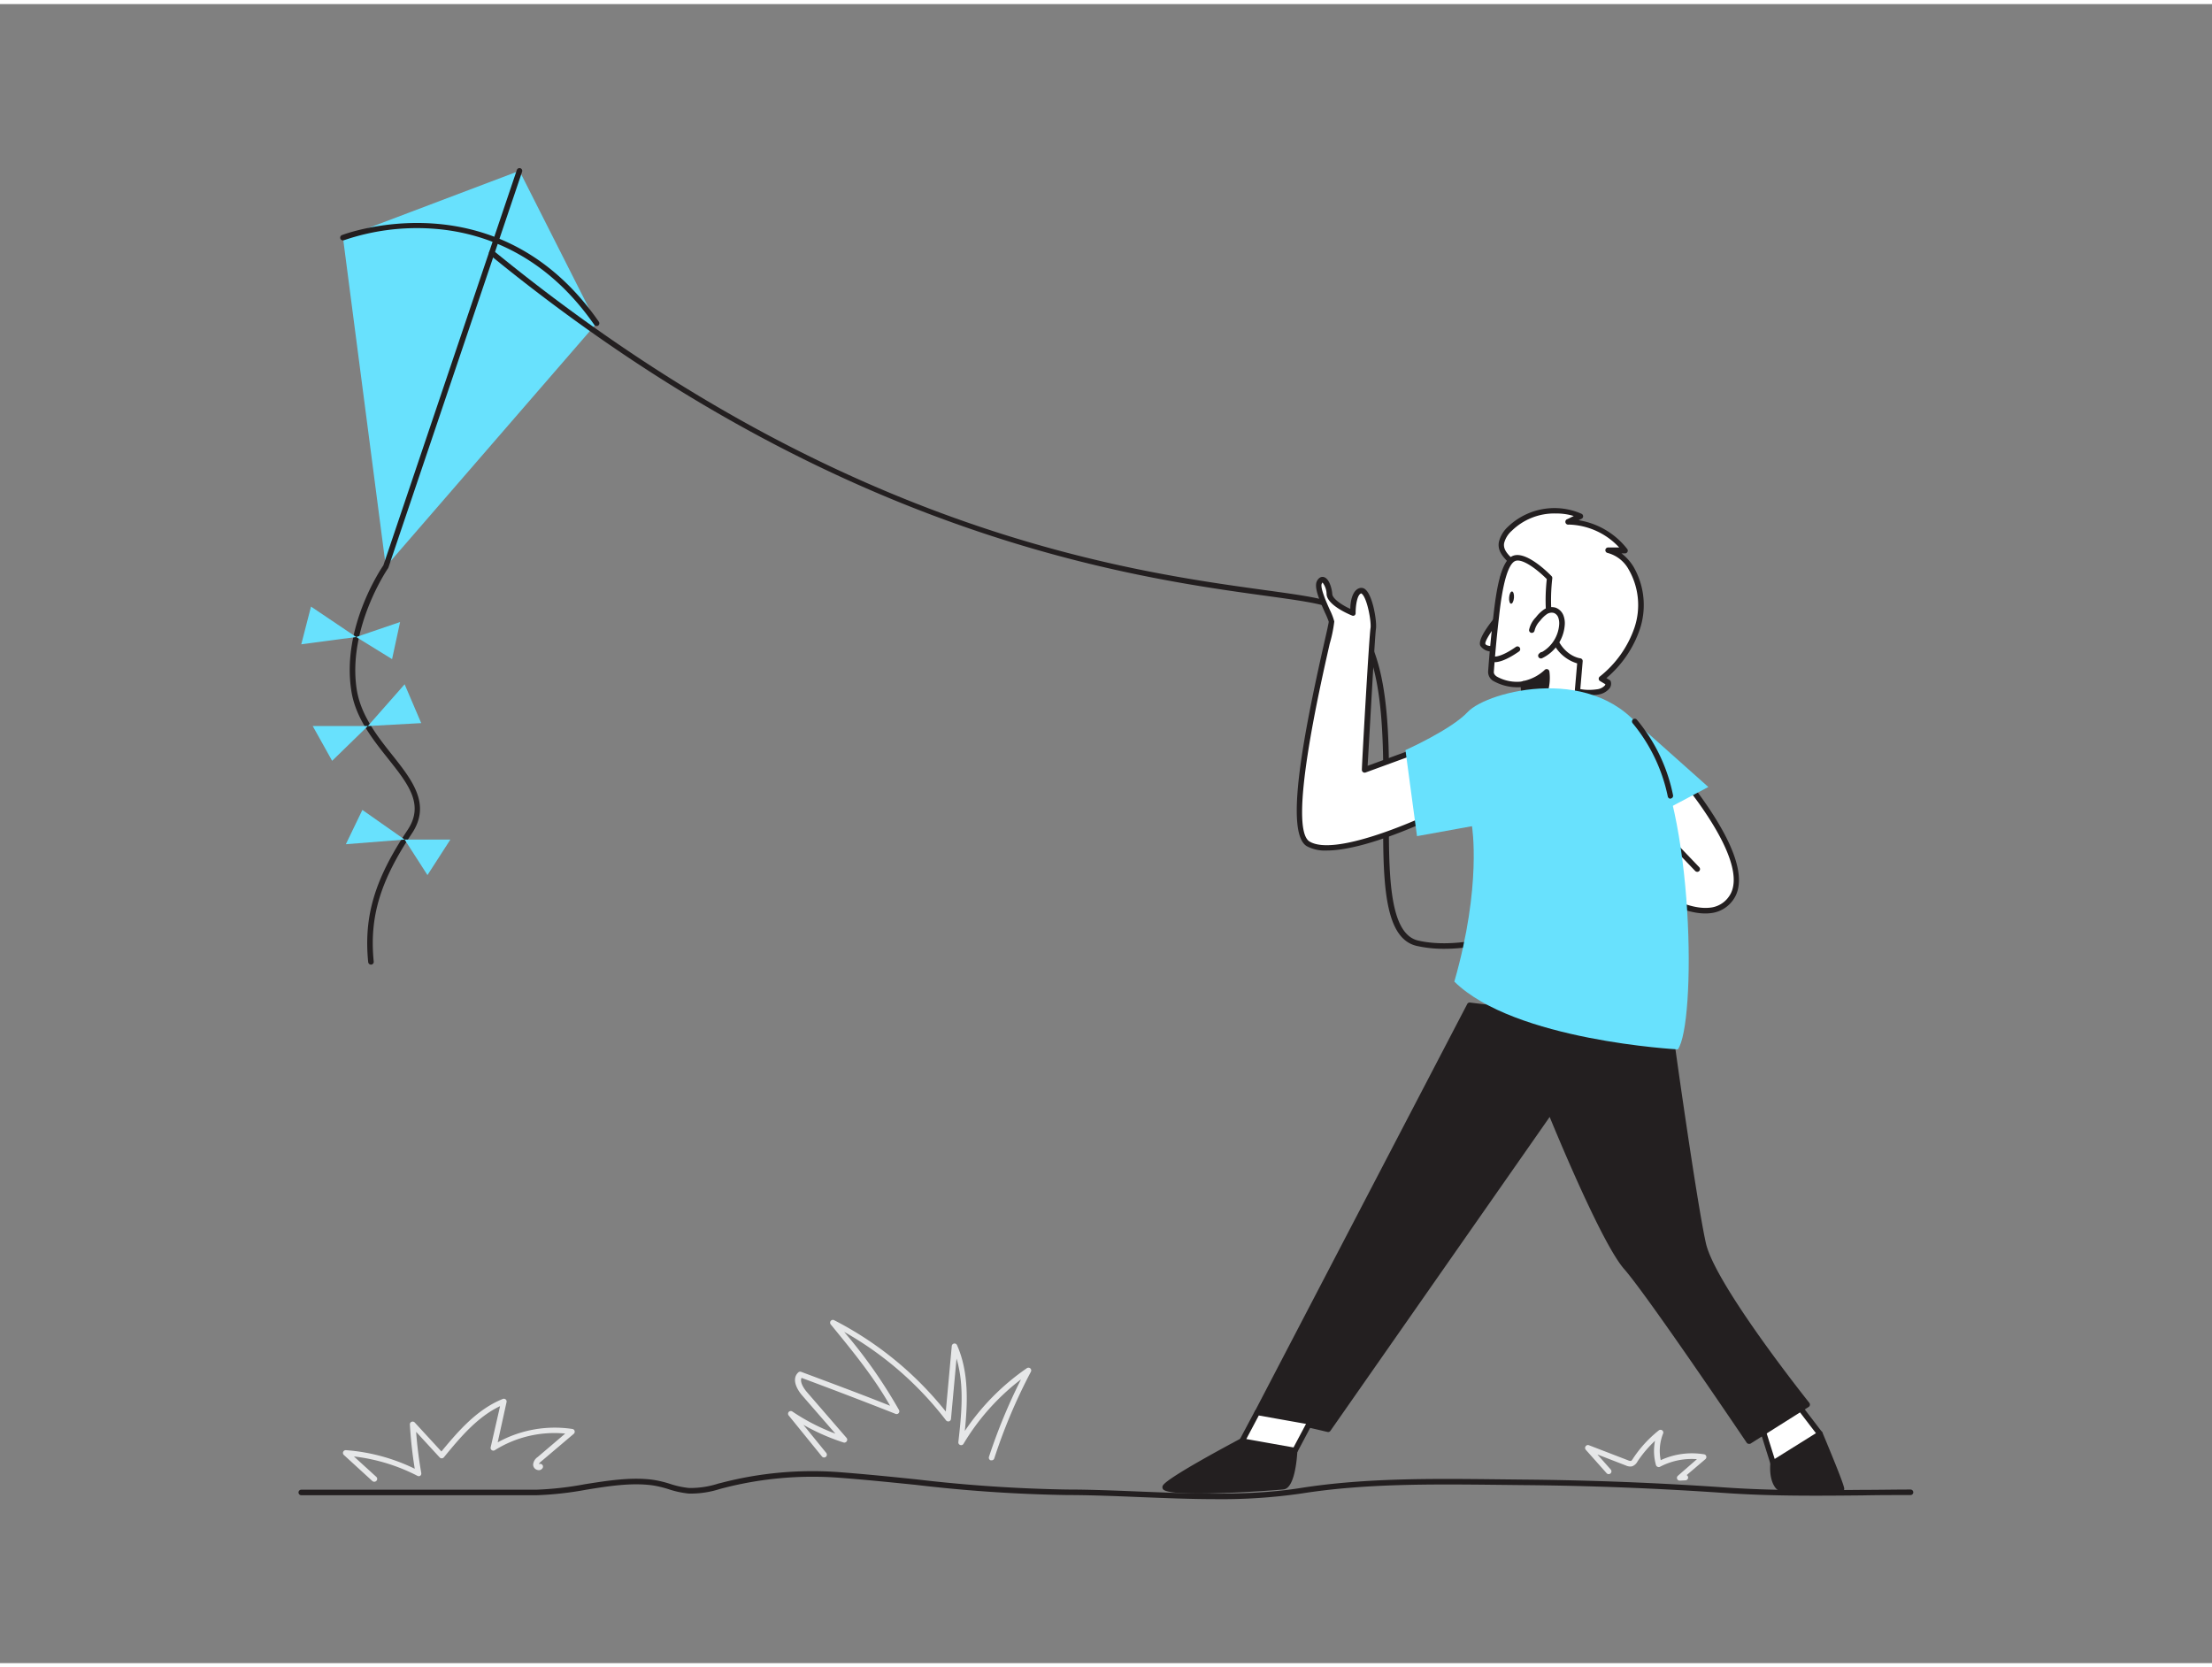 <svg xmlns="http://www.w3.org/2000/svg" viewBox="0 0 400 300" width="406" height="306" class="illustration styles_illustrationTablet__1DWOa"><rect x="0" y="0" width="400" height="300" fill="#808080" stroke="none"/><g id="_549_flying_kite_flatline" data-name="#549_flying_kite_flatline"><path d="M179.31,263.33l-.16,0a.5.5,0,0,1-.31-.64,100.78,100.78,0,0,1,5.79-14,41.39,41.39,0,0,0-10.4,11.66.49.49,0,0,1-.59.21.5.5,0,0,1-.34-.52c.54-4.83,1.14-10.21-.33-15.11l-1,10.91a.5.5,0,0,1-.36.44.53.53,0,0,1-.54-.18,61,61,0,0,0-18.42-16,90.3,90.3,0,0,1,9.92,14.13.5.5,0,0,1-.07.57.48.48,0,0,1-.55.13c-5.63-2.22-11.36-4.41-17-6.51-.37.71.39,1.9.95,2.55l7.2,8.32a.5.5,0,0,1,0,.61.5.5,0,0,1-.57.2,38.39,38.39,0,0,1-7.25-3.19l4.13,5.08a.5.5,0,0,1-.78.64l-6-7.4a.49.49,0,0,1,0-.65.5.5,0,0,1,.65-.08,37.05,37.05,0,0,0,7.78,4l-6-6.9c-1.12-1.3-1.89-3.08-.7-4.17a.5.5,0,0,1,.52-.1c5.34,2,10.75,4,16.08,6.13-3-5.29-6.94-10.07-10.74-14.71a.51.51,0,0,1,0-.63.49.49,0,0,1,.62-.13,61.85,61.85,0,0,1,20.19,16.52l1.08-11.85a.5.5,0,0,1,.42-.45.49.49,0,0,1,.53.29c2.19,4.92,1.91,10.6,1.41,15.52a42.44,42.44,0,0,1,11.23-11.36.5.5,0,0,1,.72.65A99.27,99.27,0,0,0,179.79,263,.5.5,0,0,1,179.31,263.33Z" fill="#e6e7e8"></path><polygon points="93.93 30.15 62.02 42.23 69.77 101.72 107.88 57.73 93.93 30.15" fill="#68e1fd"></polygon><path d="M107.88,58.22a.48.48,0,0,1-.41-.21C98.15,44.58,86.35,41.13,78.1,40.6a40.85,40.85,0,0,0-15.9,2.1.51.51,0,0,1-.65-.28.5.5,0,0,1,.29-.65c.27-.11,28.15-10.69,46.45,15.67a.5.5,0,0,1-.13.7A.46.46,0,0,1,107.88,58.22Z" fill="#231f20"></path><path d="M67.08,173.69a.51.51,0,0,1-.5-.45c-.82-8.27,1.17-15,7.11-23.87,3.08-4.62.16-8.29-3.52-12.93-2.79-3.52-6-7.49-6.68-12.54-1.62-11.11,5.17-21.44,5.83-22.4L93.46,30a.51.51,0,0,1,.63-.32.5.5,0,0,1,.32.64L70.24,101.88a.52.52,0,0,1-.06.13c-.08.1-7.31,10.71-5.7,21.74.69,4.79,3.76,8.65,6.47,12.06,3.63,4.57,7,8.89,3.57,14.11-5.8,8.7-7.74,15.21-6.94,23.22a.5.5,0,0,1-.45.55Z" fill="#231f20"></path><polygon points="64.41 114.45 56.24 108.95 54.48 115.77 64.41 114.45" fill="#68e1fd"></polygon><polygon points="64.41 114.45 72.35 111.74 70.9 118.45 64.41 114.45" fill="#68e1fd"></polygon><polygon points="66.52 130.55 56.55 130.55 60.06 136.84 66.52 130.55" fill="#68e1fd"></polygon><polygon points="66.52 130.55 73.17 123 76.17 130.02 66.52 130.55" fill="#68e1fd"></polygon><polygon points="73.17 151.08 65.53 145.72 62.54 151.92 73.17 151.08" fill="#68e1fd"></polygon><polygon points="73.17 151.08 81.44 151.08 77.3 157.5 73.17 151.08" fill="#68e1fd"></polygon><path d="M261.19,170.83a22.25,22.25,0,0,1-5-.52c-6.19-1.43-6.13-12.51-6.06-25.34.08-14.5.17-30.93-9-35.57-1.94-1-6.38-1.59-12.52-2.44-11.82-1.63-31.61-4.36-55.8-13C143.68,83.6,115.35,67.24,88.61,45.37a.52.52,0,0,1-.07-.71.5.5,0,0,1,.7-.07c62,50.69,114.34,57.91,139.5,61.38,6.47.89,10.74,1.48,12.83,2.54,9.77,4.92,9.68,21.68,9.6,36.47-.07,11.88-.13,23.11,5.28,24.36,12.32,2.84,31.55-7.63,31.74-7.74a.5.5,0,0,1,.68.2.49.49,0,0,1-.19.68C288,162.87,273.33,170.83,261.19,170.83Z" fill="#231f20"></path><path d="M320.84,262.4s-.85,3.64.61,5.59,11.43.85,11.55.49-3.89-10-3.89-10Z" fill="#231f20"></path><path d="M326.72,269.61c-2.44,0-4.89-.29-5.67-1.32-1.58-2.11-.73-5.85-.69-6a.47.47,0,0,1,.27-.34l8.26-3.89a.55.55,0,0,1,.4,0,.55.55,0,0,1,.28.28c4.08,9.77,4,10.1,3.9,10.31s-.37.43-1.35.59A39.46,39.46,0,0,1,326.72,269.61Zm-5.44-6.87c-.15.8-.54,3.48.57,4.95s8.72.91,10.57.48c-.43-1.32-2.27-5.86-3.57-9Z" fill="#231f20"></path><polygon points="318.53 257.1 320.63 263.81 329.11 258.51 324.4 252.37 318.53 257.1" fill="#fff"></polygon><path d="M320.63,264.31l-.17,0a.48.48,0,0,1-.3-.32l-2.11-6.71a.5.5,0,0,1,.17-.54l5.87-4.73a.47.47,0,0,1,.37-.11.46.46,0,0,1,.34.19l4.7,6.14a.53.53,0,0,1,.1.4.49.49,0,0,1-.23.33l-8.47,5.3A.43.43,0,0,1,320.63,264.31Zm-1.52-7,1.81,5.77,7.46-4.66-4.06-5.3Z" fill="#231f20"></path><path d="M265.77,181l-38.41,73.66,12.81,3,40.18-57.47s9.44,23.34,13.72,28.21,22.19,31.44,22.19,31.44l10.54-6.64S309.7,231.78,308,224.12s-6-38.75-6-38.75Z" fill="#231f20"></path><path d="M316.26,260.35a.49.49,0,0,1-.41-.22c-.18-.27-17.94-26.61-22.15-31.39-3.87-4.4-11.7-23.2-13.47-27.5L240.58,258a.5.5,0,0,1-.52.2l-12.82-3a.49.49,0,0,1-.33-.28.46.46,0,0,1,0-.44l38.41-73.66a.49.49,0,0,1,.5-.27l36.23,4.38a.5.5,0,0,1,.43.42c0,.32,4.31,31.16,6,38.71s18.54,28.67,18.71,28.88a.56.56,0,0,1,.1.4.54.54,0,0,1-.23.34l-10.53,6.64A.56.56,0,0,1,316.26,260.35Zm-35.91-60.64h0a.49.49,0,0,1,.41.31c.09.23,9.46,23.31,13.64,28.06,4,4.56,19.61,27.63,21.95,31.09l9.66-6.09c-2.5-3.17-17-21.68-18.55-28.85s-5.46-34.83-5.95-38.41l-35.51-4.29-38,72.8L240,257.11l40-57.19A.48.48,0,0,1,280.35,199.71Z" fill="#231f20"></path><path d="M234.18,261.55s-.34,6.32-2,6.57-22.37,1.46-21.4,0,13.86-8.27,13.86-8.27Z" fill="#231f20"></path><path d="M216.73,269.33c-3.37,0-6-.2-6.42-.78a.63.63,0,0,1,0-.71c1-1.49,11.87-7.28,14-8.43a.51.51,0,0,1,.32-.05l9.57,1.7a.5.5,0,0,1,.41.52c-.08,1.58-.51,6.75-2.46,7C232.08,268.63,223.15,269.33,216.73,269.33Zm-5.27-1.24c2.86.66,18.68-.19,20.61-.47.72-.1,1.39-3,1.58-5.66l-9-1.59C220.14,262.78,213.09,266.7,211.46,268.09Z" fill="#231f20"></path><polygon points="227.36 254.66 224.6 259.85 234.18 261.55 236.93 256.37 227.36 254.66" fill="#fff"></polygon><path d="M234.18,262.05h-.09l-9.58-1.7a.52.52,0,0,1-.36-.27.48.48,0,0,1,0-.45l2.76-5.19a.51.51,0,0,1,.53-.26l9.57,1.7a.49.49,0,0,1,.36.28.48.48,0,0,1,0,.45l-2.75,5.19A.51.51,0,0,1,234.18,262.05Zm-8.81-2.57,8.54,1.52,2.26-4.26-8.54-1.52Z" fill="#231f20"></path><path d="M256.1,135.06c-.37.12-9.33,3.41-9.33,3.41s1.31-24.08,1.55-25.54-.85-7.25-2.31-6.85-1.34,4-1.34,4-4.13-1.7-4.25-3.4-1.1-3.52-1.83-2.19,2.07,6.22,2.19,7.12-9.45,37-4.22,40.18,22.33-5,22.33-5Z" fill="#fff"></path><path d="M239.89,153.06a6.92,6.92,0,0,1-3.59-.79c-4-2.42-.64-20,3.18-36.86.43-1.87.79-3.49.8-3.73a14.46,14.46,0,0,0-.68-1.63c-1.17-2.61-2-4.7-1.44-5.75.4-.74.92-.76,1.18-.7,1,.22,1.5,2,1.58,3.1.05.82,1.76,2,3.26,2.66,0-1.24.33-3.38,1.7-3.76a1.11,1.11,0,0,1,1.08.3c1.33,1.2,2.06,5.86,1.85,7.11-.18,1.1-1,16.23-1.5,24.73l8.63-3.16a.5.5,0,0,1,.4,0,.49.49,0,0,1,.24.32l2.8,11.75a.5.5,0,0,1-.27.57C258.52,147.54,246.91,153.06,239.89,153.06Zm-.74-48.47-.12.19c-.38.7.88,3.51,1.49,4.86a10.79,10.79,0,0,1,.76,2,24.09,24.09,0,0,1-.82,4c-1.88,8.27-7.57,33.41-3.65,35.79,4.53,2.73,19-3.74,21.5-4.89l-2.57-10.81-8.8,3.22a.5.5,0,0,1-.47-.07.51.51,0,0,1-.2-.43c0-1,1.31-24.12,1.56-25.59.18-1.12-.57-5.33-1.54-6.2,0,0-.1-.1-.15-.09-.73.21-1,2.24-1,3.55a.49.49,0,0,1-.21.43.51.51,0,0,1-.48,0c-.74-.3-4.43-1.91-4.56-3.82A3.52,3.52,0,0,0,239.15,104.59Z" fill="#231f20"></path><path d="M297.72,132.35S318.67,153.86,313,161.7s-22.62-7.44-22.62-7.44Z" fill="#fff"></path><path d="M308.36,164.44c-7.35,0-17.86-9.39-18.32-9.81a.5.5,0,0,1-.13-.53l7.34-21.91a.5.5,0,0,1,.36-.33.51.51,0,0,1,.47.14c.87.89,21.18,21.91,15.32,30a5.7,5.7,0,0,1-4.21,2.4A7.55,7.55,0,0,1,308.36,164.44ZM291,154.11c1.7,1.47,11.8,9.95,18.13,9.29a4.7,4.7,0,0,0,3.5-2c2.19-3,.28-8.9-5.5-17a112.75,112.75,0,0,0-9.16-11.08Z" fill="#231f20"></path><line x1="297.71" y1="146.81" x2="306.91" y2="156.41" fill="#fff"></line><path d="M306.91,156.91a.51.51,0,0,1-.36-.15l-9.21-9.61a.5.5,0,0,1,.73-.69l9.2,9.61a.49.49,0,0,1,0,.7A.47.47,0,0,1,306.91,156.91Z" fill="#231f20"></path><path d="M284,123.89a9.67,9.67,0,0,0,4.85.52c1-.13,2.2-.76,2-1.72l-1.18-.7a19.87,19.87,0,0,0,6.45-9.1A13.35,13.35,0,0,0,295,102a6.49,6.49,0,0,0-4.14-3.19l3,0a13.31,13.31,0,0,0-10.19-5.16l2.12-1A11.61,11.61,0,0,0,273,94.89a5,5,0,0,0-1.49,2.46c-.32,1.63,1.09,2.78,2.15,3.8-1.37,1.37-2,1.67-2,3.6a15.4,15.4,0,0,0,1.21,5.25,37.25,37.25,0,0,0,2.74,5C277.88,118.75,280.3,122.46,284,123.89Z" fill="#fff"></path><path d="M287.39,125a9.73,9.73,0,0,1-3.58-.66c-3.84-1.48-6.34-5.31-8.57-9.09l-.64-1.07a26.74,26.74,0,0,1-2.13-4,16.09,16.09,0,0,1-1.25-5.44,3.94,3.94,0,0,1,1.62-3.47l.13-.12c-1-1-2.25-2.2-1.92-3.9a5.46,5.46,0,0,1,1.63-2.73A12.15,12.15,0,0,1,286,92.17a.5.5,0,0,1,0,.9l-.53.26a13.94,13.94,0,0,1,8.78,5.2.47.47,0,0,1,.05.52.5.5,0,0,1-.45.28h-.63a8.83,8.83,0,0,1,2.16,2.4A13.84,13.84,0,0,1,296.55,113a20,20,0,0,1-6.06,8.88l.57.34a.48.48,0,0,1,.23.31,1.41,1.41,0,0,1-.22,1.19,3.25,3.25,0,0,1-2.17,1.15A13,13,0,0,1,287.39,125Zm-6.23-32.89a11,11,0,0,0-7.77,3.12A4.46,4.46,0,0,0,272,97.45c-.24,1.22.76,2.16,1.73,3.07l.27.27a.52.52,0,0,1,.16.35.51.51,0,0,1-.15.36l-.5.49c-1,1-1.32,1.29-1.32,2.76a15.39,15.39,0,0,0,1.17,5.07,27,27,0,0,0,2.06,3.85c.22.36.44.72.65,1.08,2.15,3.63,4.53,7.3,8.08,8.67h0a9.1,9.1,0,0,0,4.59.49,2.3,2.3,0,0,0,1.48-.71.6.6,0,0,0,.08-.21l-.95-.57a.46.46,0,0,1-.25-.39.49.49,0,0,1,.18-.42,19.24,19.24,0,0,0,6.29-8.87,12.87,12.87,0,0,0-1.05-10.49,6.14,6.14,0,0,0-3.81-3,.51.51,0,0,1-.41-.54.5.5,0,0,1,.5-.45h0l2,0a12.89,12.89,0,0,0-9.11-4.14.5.5,0,0,1-.22-1l1.11-.55A10.64,10.64,0,0,0,281.16,92.12Z" fill="#231f20"></path><path d="M271.3,110.49s-3.66,4.28-3.14,5.32,2.72.67,2.72.67" fill="#fff"></path><path d="M270,117.05a2.43,2.43,0,0,1-2.3-1c-.58-1.16,1.77-4.18,3.21-5.87a.51.51,0,0,1,.71,0,.49.49,0,0,1,.05.7c-1.76,2.06-3.19,4.3-3.07,4.79s1.61.48,2.18.39a.49.49,0,0,1,.58.4.5.5,0,0,1-.41.58A5.46,5.46,0,0,1,270,117.05Z" fill="#231f20"></path><path d="M273.53,100.35c-2.16,1.36-2.82,8.87-3.07,11.07q-.54,4.65-.87,9.32c-.13,2,4.94,2.65,5.91,2.17l.23,8.06s.37.56,4.7-.83,4.49-2.35,4.49-2.35l.77-9s-3.35-.39-4.84-4.63-.65-10.38-.65-10.38S275.64,99,273.53,100.35Z" fill="#fff"></path><path d="M276.26,131.59c-.72,0-.87-.23-.95-.35a.45.45,0,0,1-.08-.26l-.21-7.46a8.89,8.89,0,0,1-4.92-1.09,1.89,1.89,0,0,1-1-1.72c.22-3.11.51-6.25.87-9.34l.07-.6c.51-4.68,1.3-9.63,3.23-10.84,2.38-1.5,6.8,3,7.3,3.51a.49.49,0,0,1,.13.42c0,.06-.8,6.06.63,10.14,1.36,3.87,4.31,4.29,4.43,4.3a.5.5,0,0,1,.44.54l-.77,9c-.06.42-.66,1.45-4.83,2.79A16,16,0,0,1,276.26,131.59Zm0-1a14.56,14.56,0,0,0,4.06-.91c3.33-1.07,4-1.85,4.15-2l.73-8.46a7.14,7.14,0,0,1-4.79-4.87c-1.36-3.87-.84-9.16-.7-10.37-1.69-1.71-4.64-4-5.87-3.19h0c-1.79,1.13-2.54,7.89-2.78,10.11l-.07.6c-.35,3.08-.64,6.2-.86,9.3,0,.28.17.56.57.82a7.44,7.44,0,0,0,4.62.86.5.5,0,0,1,.72.44Zm-.22,0Zm-2.47-30.21h0Z" fill="#231f20"></path><path d="M270,118.44s1.17.5,4.43-1.8" fill="#fff"></path><path d="M270.3,119a1.36,1.36,0,0,1-.54-.09.49.49,0,0,1-.27-.65.5.5,0,0,1,.63-.28c.07,0,1.18.23,4-1.74a.49.49,0,0,1,.69.12.5.5,0,0,1-.12.7C272.35,118.69,271,119,270.3,119Z" fill="#231f20"></path><path d="M275.5,122.91a8.32,8.32,0,0,0,4.18-2.14s.86,6-4,6.92Z" fill="#231f20"></path><path d="M275.64,128.19a.51.51,0,0,1-.5-.49l-.14-4.77a.5.5,0,0,1,.41-.51,8,8,0,0,0,3.9-2,.49.49,0,0,1,.52-.15.5.5,0,0,1,.35.41c.32,2.25-.2,6.73-4.46,7.48Zm.37-4.88.11,3.75c2.74-.82,3.13-3.67,3.13-5.22A9.31,9.31,0,0,1,276,123.31Z" fill="#231f20"></path><ellipse cx="273.33" cy="107.33" rx="1.11" ry="0.44" transform="translate(144.2 371.05) rotate(-85.35)" fill="#231f20"></ellipse><path d="M277,113.21a4.25,4.25,0,0,1,1.13-2,6.26,6.26,0,0,1,1.3-1.27,2.09,2.09,0,0,1,1.73-.3,1.89,1.89,0,0,1,1.09,1.11,3.57,3.57,0,0,1,.2,1.59,6.71,6.71,0,0,1-3.79,5.51l.19-.17" fill="#fff"></path><path d="M278.65,118.33a.54.54,0,0,1-.43-.23.51.51,0,0,1,.1-.65l.2-.17a.48.48,0,0,1,.33-.12,6.23,6.23,0,0,0,3.09-4.88,3.12,3.12,0,0,0-.16-1.36,1.39,1.39,0,0,0-.79-.82,1.55,1.55,0,0,0-1.3.24,5.73,5.73,0,0,0-1.19,1.17,3.89,3.89,0,0,0-1,1.77.51.51,0,0,1-.57.42.5.5,0,0,1-.42-.56,4.61,4.61,0,0,1,1.24-2.27,6.35,6.35,0,0,1,1.41-1.37,2.51,2.51,0,0,1,2.16-.35,2.41,2.41,0,0,1,1.4,1.4,4,4,0,0,1,.23,1.8,7.24,7.24,0,0,1-4.09,5.93A.46.46,0,0,1,278.65,118.33Z" fill="#231f20"></path><path d="M265.42,128c3.58-3.82,23.53-9,32.3,4.32s9,52.13,5.69,56.7c0,0-29.57-1.56-40.42-12.26,5-17.4,3.19-28.1,3.19-28.1l-9.94,1.8-2.09-15.56S262.45,131.19,265.42,128Z" fill="#68e1fd"></path><polygon points="295.63 129.73 308.92 141.57 296.53 148.14 295.63 129.73" fill="#68e1fd"></polygon><path d="M302.08,143.69a.5.5,0,0,1-.49-.4,30.39,30.39,0,0,0-6.33-13.22.5.5,0,0,1,0-.7.5.5,0,0,1,.71,0,30.75,30.75,0,0,1,6.57,13.69.5.5,0,0,1-.39.59Z" fill="#231f20"></path><path d="M220,270.35c-4.6,0-9.23-.19-13.8-.37-4.37-.18-8.9-.37-13.17-.37a268.11,268.11,0,0,1-27.39-1.84c-4.52-.46-9.2-.94-13.87-1.29a64.48,64.48,0,0,0-20.94,1.86l-.65.17a17.25,17.25,0,0,1-5.62.83,17,17,0,0,1-3.66-.79,19.32,19.32,0,0,0-2.87-.69c-3.8-.53-8,.13-12,.78a60.4,60.4,0,0,1-9,1c-5,0-10,0-15,0H54.48a.5.5,0,0,1-.5-.5.5.5,0,0,1,.5-.5H82.05c5,0,10,0,14.94,0a58.84,58.84,0,0,0,8.82-1c4.13-.65,8.4-1.33,12.34-.78a19.84,19.84,0,0,1,3,.72,16.05,16.05,0,0,0,3.45.75,16.44,16.44,0,0,0,5.3-.8l.65-.16a65.35,65.35,0,0,1,21.26-1.9c4.69.36,9.37.83,13.9,1.3A269.61,269.61,0,0,0,193,268.61c4.29,0,8.83.19,13.21.37,9.74.39,19.81.81,29-.65,11.61-1.83,23.79-1.7,35.57-1.57l4.64.05c12.11.1,24.37.58,36.44,1.42,8.44.59,16.45.52,24.94.44,2.87,0,5.76-.06,8.68-.06a.5.5,0,0,1,.5.5.5.5,0,0,1-.5.5c-2.92,0-5.81,0-8.67.06-8.51.08-16.54.15-25-.44-12.05-.84-24.29-1.32-36.38-1.42l-4.64-.05c-11.74-.12-23.87-.26-35.4,1.56A100,100,0,0,1,220,270.35Z" fill="#231f20"></path><path d="M67.67,267.2a.5.5,0,0,1-.34-.13l-5.15-4.71a.49.49,0,0,1-.12-.57.51.51,0,0,1,.49-.3A34.12,34.12,0,0,1,75,264.85a76.54,76.54,0,0,1-.88-8,.5.5,0,0,1,.31-.49.51.51,0,0,1,.56.12l4.83,5.25c3-3.62,6.4-7.61,11.1-9.5a.52.52,0,0,1,.52.08.5.5,0,0,1,.16.49L90,260.08a21.31,21.31,0,0,1,13.51-2.42.49.49,0,0,1,.4.36.51.51,0,0,1-.16.52l-5.9,5a1.38,1.38,0,0,0-.43.5.51.51,0,0,1,.53,0,.49.49,0,0,1,.17.68.79.79,0,0,1-.93.35,1,1,0,0,1-.78-1,1.83,1.83,0,0,1,.8-1.32l5-4.26a20.31,20.31,0,0,0-12.72,3,.5.5,0,0,1-.56,0,.49.49,0,0,1-.2-.52l1.7-7.44c-4.21,2-7.36,5.85-10.17,9.26a.53.53,0,0,1-.37.18.51.51,0,0,1-.38-.16l-4.26-4.63a74.3,74.3,0,0,0,.93,7.45.5.5,0,0,1-.19.49.49.49,0,0,1-.53,0A33.33,33.33,0,0,0,64,262.63l4.06,3.7a.5.5,0,0,1,0,.71A.49.49,0,0,1,67.67,267.2Zm29.7-3.11Z" fill="#e6e7e8"></path><path d="M303.75,267a.5.5,0,0,1-.33-.88l3.44-3a12.33,12.33,0,0,0-6.69,1.38.5.5,0,0,1-.43,0,.51.51,0,0,1-.29-.32,9.41,9.41,0,0,1-.17-4.38,21,21,0,0,0-3.17,3.74,1.79,1.79,0,0,1-1,.88,1.81,1.81,0,0,1-1.08-.15l-5.17-2,2.43,2.74a.5.5,0,0,1-.75.66l-3.8-4.27a.51.51,0,0,1,0-.62.5.5,0,0,1,.59-.18l7.09,2.73a1.06,1.06,0,0,0,.48.11c.14,0,.3-.28.42-.46a21.77,21.77,0,0,1,4.65-5.07.5.5,0,0,1,.61,0,.48.48,0,0,1,.16.58,8.42,8.42,0,0,0-.43,4.81,13.46,13.46,0,0,1,7.84-1.06.49.49,0,0,1,.4.36.52.52,0,0,1-.15.51L305,266a.51.51,0,0,1,.27.44.52.52,0,0,1-.5.51Z" fill="#e6e7e8"></path></g></svg>